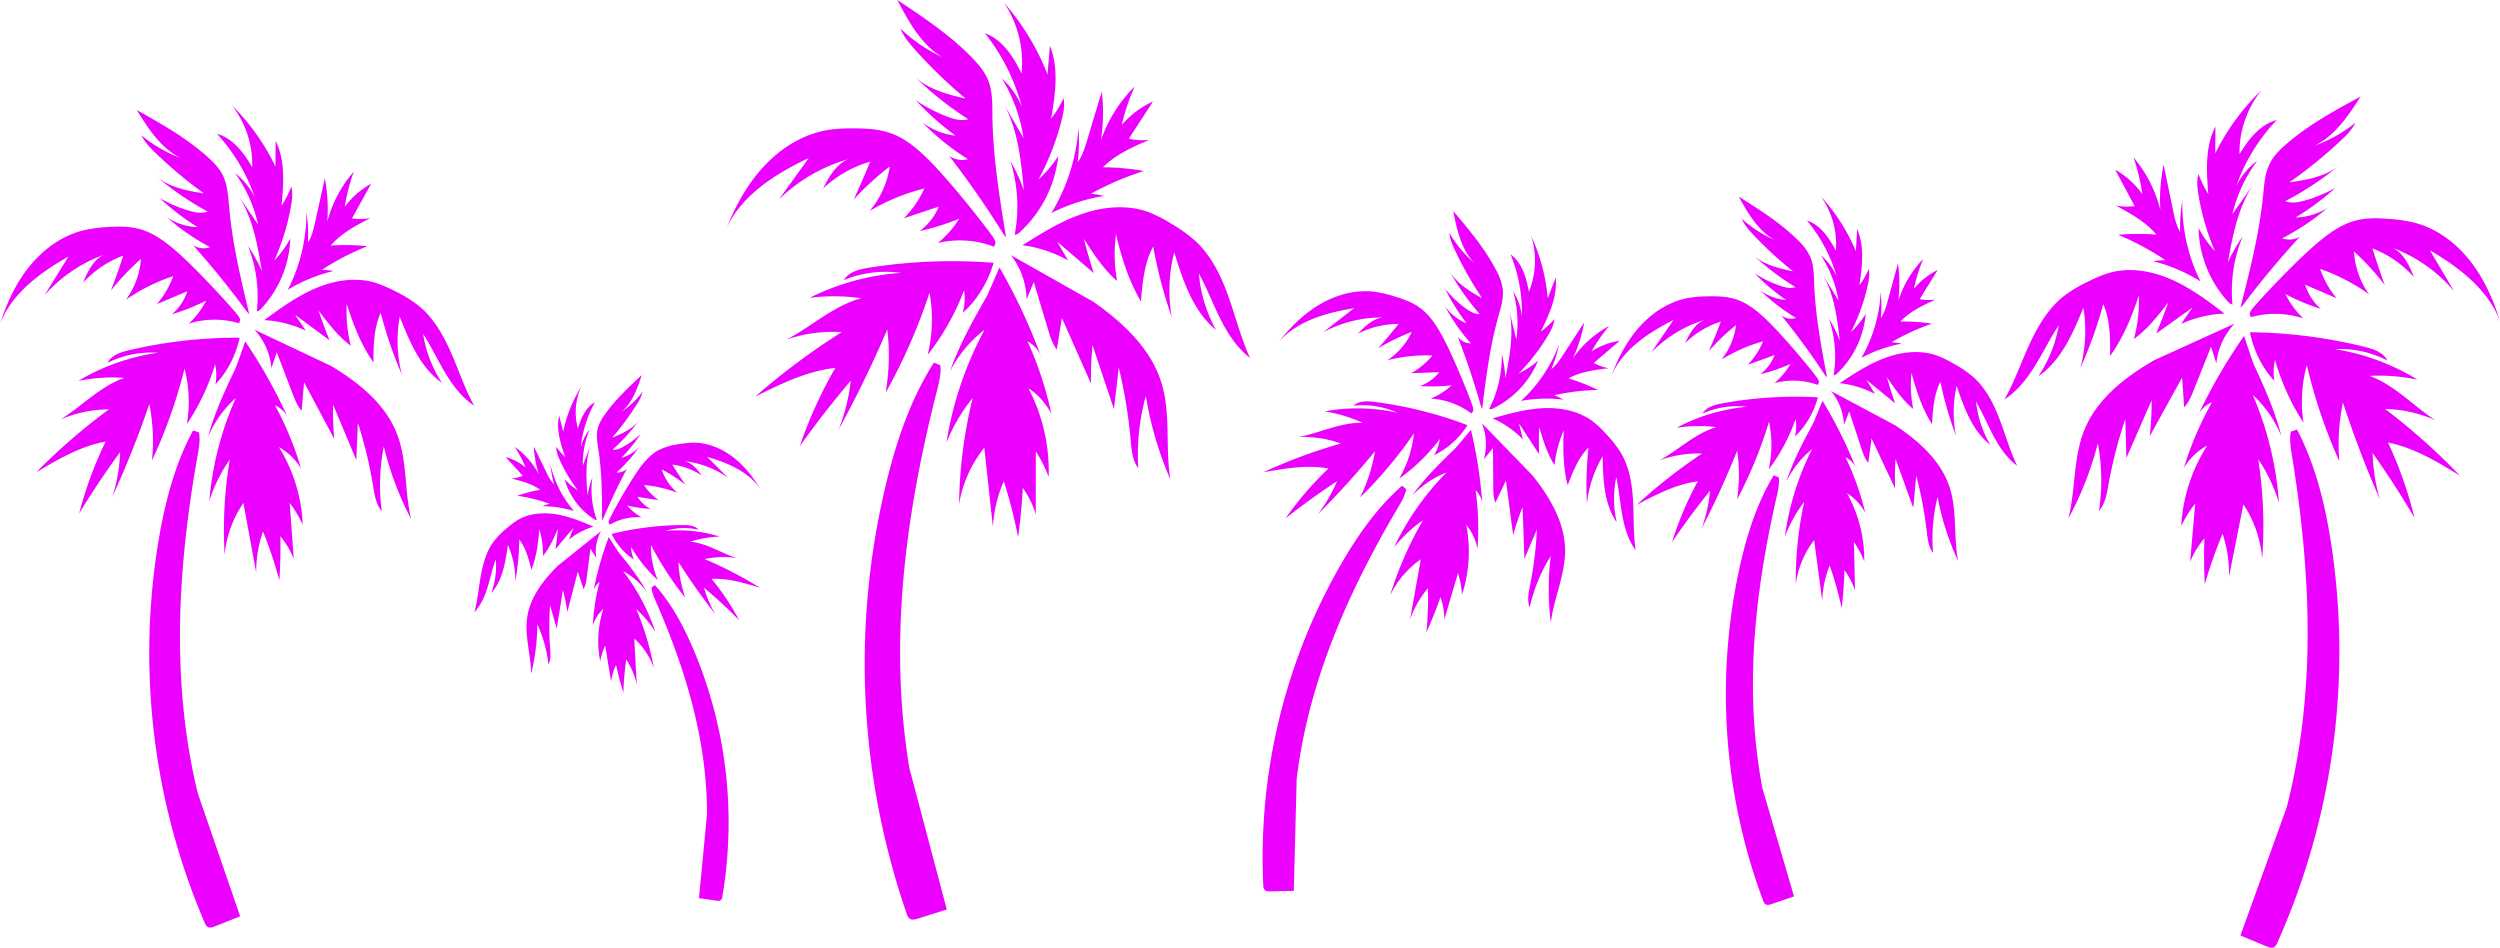 <svg xmlns="http://www.w3.org/2000/svg" width="1342.53" height="508.88" viewBox="0 0 1342.53 508.88"><defs><style>.a{fill:#ec00ff;}</style></defs><title>palmtrees</title><path class="a" d="M125.74,387.67c-1.92-3.84-5-7-8.18-9.84-11.32-10.16-24.7-17.69-38-25.14,6.23,10,13,20.56,23.6,25.78a73.86,73.86,0,0,1-21.12-12.23c1.78,3.69,4.72,6.7,7.68,9.55a235,235,0,0,0,25.91,21.64c-9.26-1.41-19-3.28-26-9.51a161.61,161.61,0,0,0,28,19.28c-3.2,1.21-6.79.48-10.07-.49A71.76,71.76,0,0,1,91.94,400a130.92,130.92,0,0,0,20.25,15.53,31.53,31.53,0,0,1-16.4-5.21A120.11,120.11,0,0,0,119,426.32a10.69,10.69,0,0,1-9.15-1q15.33,17.16,28.94,35.78l1.19,1.26c-4.57-19.07-9.16-38.23-10.82-57.77C128.62,398.83,128.33,392.85,125.74,387.67Z" transform="translate(-6.11 -293.58)"/><path class="a" d="M134.45,399.13c-.61-1-1.24-1.91-1.93-2.83C133.17,397.24,133.81,398.19,134.45,399.13Z" transform="translate(-6.11 -293.58)"/><path class="a" d="M162.5,393.79a49.72,49.72,0,0,1-5.2,10.26c1.1-11.75,2.07-24.2-3.14-34.79q-.07,6.9-.13,13.8a116.8,116.8,0,0,0-23.36-32.88,51.49,51.49,0,0,1,10.88,33.18c-4.51-7.69-10.33-15.53-18.92-17.91a96.07,96.07,0,0,1,20.27,34,37.41,37.41,0,0,0-10.61-12.92,74.69,74.69,0,0,1,12.45,27.73l-10.29-15.12c7.51,11.78,10,26.19,12.3,40.07a81.37,81.37,0,0,0-7.46-13.53A73,73,0,0,1,144,460.89l1.59-.73A58,58,0,0,0,162,421.64a52.66,52.66,0,0,1-8.61,11.82,122.93,122.93,0,0,0,9-29.33C163,400.71,163.46,397.14,162.5,393.79Z" transform="translate(-6.11 -293.58)"/><path class="a" d="M245.09,493.61c4.08,6.83,9,13.39,15.61,17.81-4.95-9.06-8.2-18.94-12.35-28.39s-9.41-18.74-17.41-25.26a70.14,70.14,0,0,0-13.26-8.1,62.33,62.33,0,0,0-10.37-4.35c-10.47-3.05-21.89-1.13-31.92,3.17s-18.7,10.64-27.38,17a60.14,60.14,0,0,1,22.3,5.66l-5.76-8.54,18.52,13.7q-3.21-7.93-5.94-16.05c5.19,6.87,10.47,13.84,17.36,19a73.69,73.69,0,0,1-2.16-22.43c3.43,11,7.71,21.89,14.3,31.35.06-9.05.2-18.42,3.92-26.67a222.31,222.31,0,0,0,11.35,33.18,73.36,73.36,0,0,1-1.13-31.14c5.23,13.32,11,27.4,22.71,35.67a66.7,66.7,0,0,1-10.18-26.42C237.64,479.52,241,486.77,245.09,493.61Z" transform="translate(-6.11 -293.58)"/><path class="a" d="M195.12,410.87l10.29-18.61a43.33,43.33,0,0,0-14.15,12.4,100.07,100.07,0,0,1,4.84-18.9,66.81,66.81,0,0,0-14.23,26.84,89.22,89.22,0,0,0-1.32-23.3Q178,401,175.34,412.78c-.85,3.84-1.74,7.77-3.82,11.11a84.68,84.68,0,0,0-.86-16.3,90.28,90.28,0,0,1-8.9,39.4l-1.1,2.16a87.47,87.47,0,0,1,24.61-10.06,46.84,46.84,0,0,0-6.36-.58,137.47,137.47,0,0,1,24.53-12.72,116,116,0,0,0-19.72-.35c5.64-6.59,13.53-10.74,21.22-14.74A30,30,0,0,1,195.12,410.87Z" transform="translate(-6.11 -293.58)"/><path class="a" d="M142.79,470.64a35.11,35.11,0,0,1,9.09,20.64l2.85-8.56,8.5,22.26c1.25,3.26,2.54,6.59,4.86,9.19l1.32-15.3q8.1,15.21,16.19,30.42a170.53,170.53,0,0,1-.64-18.5l12.48,29.86q.44-10,.85-20a235.72,235.72,0,0,1,8.2,34c.78,4.75,1.53,9.81,4.65,13.48a105.3,105.3,0,0,1,1.09-34.79,170.82,170.82,0,0,0,14.66,39c-3.64-15.08-2-31.32-7.6-45.77-6.25-16.1-20.59-27.62-35.42-36.47" transform="translate(-6.11 -293.58)"/><path class="a" d="M101.13,428.8c-5.95-5.22-12.47-10.16-20.11-12.24-5.8-1.57-11.93-1.4-17.93-1A75,75,0,0,0,51,417.26c-11.39,2.77-21.39,10-28.82,19.06s-12.43,19.91-16,31.07c6.33-16.32,21.48-27.42,36.7-36.06L30,452.17a78,78,0,0,1,31.91-21.79c-5.57,2.55-8.77,9.1-11.21,15a55.82,55.82,0,0,1,21.61-14.54q-3.06,9.45-6.61,18.76a130.92,130.92,0,0,1,16.11-17,42.14,42.14,0,0,1-8.08,21.94,99.09,99.09,0,0,1,25.39-12.68,48,48,0,0,1-8.71,15L106.71,450a27.33,27.33,0,0,1-8.26,12.33A108.54,108.54,0,0,0,116.84,455a44.46,44.46,0,0,1-9.39,12.4,46,46,0,0,1,27.12-.2c0-1.35,1.35-1.31-.5-4S113.08,439.26,101.13,428.8Z" transform="translate(-6.11 -293.58)"/><path class="a" d="M134.72,474.93a255.32,255.32,0,0,0-59,6.64c-4.63,1.08-9.76,2.69-11.94,6.91A52.73,52.73,0,0,1,91,483a115.1,115.1,0,0,0-42.83,15.13,92.09,92.09,0,0,1,24.74-1.62C59.93,501,50.19,511.65,38.61,518.83a68.15,68.15,0,0,1,26-5.44,333.72,333.72,0,0,0-39.08,33.83c11.76-7,23.85-14.06,37.3-16.51a209.76,209.76,0,0,0-14.22,38.6q10.31-17,22.05-33a92.91,92.91,0,0,1-4.09,23.78q11.1-24.27,19.75-49.55a103.91,103.91,0,0,1,1.41,30.33,270.88,270.88,0,0,0,17.48-49.35,71.31,71.31,0,0,1,1.26,29.76,117.84,117.84,0,0,0,15.16-32.16,26.65,26.65,0,0,1,.15,10.82c6.49-6.62,10.87-15.55,12.94-24.59Z" transform="translate(-6.11 -293.58)"/><path class="a" d="M160.39,517.16c.38.83.78,1.66,1.15,2.49A12.77,12.77,0,0,0,160.39,517.16Z" transform="translate(-6.11 -293.58)"/><path class="a" d="M167.79,545.26a171.67,171.67,0,0,0-14-34,14.06,14.06,0,0,1,6.58,5.87,275.59,275.59,0,0,0-22.58-40.23s-3.4,9.77-4.64,13.16-10.84,21.25-15.34,38.16a59.45,59.45,0,0,1,15-21,170.74,170.74,0,0,0-14.29,55.35,82.91,82.91,0,0,1,11-22.26,228.73,228.73,0,0,0-2.78,51.21,59,59,0,0,1,10.09-27.86q3.44,18.75,6.88,37.52A63.84,63.84,0,0,1,147.37,579a228,228,0,0,1,8.75,26.2q.81-11.83.54-23.71a43.67,43.67,0,0,1,7.2,12.29q-1.08-15.06-2.18-30.14a60.5,60.5,0,0,1,7,11.74,85.7,85.7,0,0,0-12.8-41.72A32,32,0,0,1,167.79,545.26Z" transform="translate(-6.11 -293.58)"/><path class="a" d="M112.25,719.35c-14.13-58.69-10.9-118.3-.63-177.79.82-4.73,2.3-11,1.35-15.75l-3.16-1.09c-9.71,18-14.94,38-18.38,58.18A367.48,367.48,0,0,0,116,789.05a4.41,4.41,0,0,0,1.71,2.34c1.14.62,2.55.15,3.75-.33l13.61-5.42" transform="translate(-6.11 -293.58)"/><path class="a" d="M327,524a22.32,22.32,0,0,1,3.66-7.43c5.59-8.11,12.87-14.88,20.08-21.58-2.4,7.26-5.06,14.91-10.94,19.8a47.54,47.54,0,0,0,11.43-10.9,22.5,22.5,0,0,1-3.38,7.18,150.62,150.62,0,0,1-13,17.54c5.62-2.28,11.48-4.94,14.93-9.92a104.49,104.49,0,0,1-14.71,16.38c2.19.27,4.34-.73,6.26-1.84a46.37,46.37,0,0,0,8.84-6.62,85.45,85.45,0,0,1-10.39,12.84,20.39,20.39,0,0,0,9.53-5.77,77.4,77.4,0,0,1-12.14,13.61,6.87,6.87,0,0,0,5.6-2q-7,13.13-12.79,26.91l-.56,1c0-12.69,0-25.44-1.94-38C326.92,531.47,326.2,527.66,327,524Z" transform="translate(-6.11 -293.58)"/><path class="a" d="M323.3,532.54c.24-.69.49-1.39.78-2.07Z" transform="translate(-6.11 -293.58)"/><path class="a" d="M304.83,533.43a32.34,32.34,0,0,0,4.83,5.67c-2.47-7.23-5-14.92-3.29-22.37q1.1,4.34,2.17,8.66a75.58,75.58,0,0,1,9.72-24.23,33.32,33.32,0,0,0-1.82,22.53c1.68-5.52,4.15-11.34,9.19-14.14A62.28,62.28,0,0,0,318,534a24.16,24.16,0,0,1,4.72-9.74,48.33,48.33,0,0,0-3.64,19.33l4.19-11.07c-2.94,8.55-2.34,18-1.67,27.08a52.71,52.71,0,0,1,2.64-9.64,47.22,47.22,0,0,0,2.4,22.87l-1.12-.22a37.47,37.47,0,0,1-16.2-21.74,34.4,34.4,0,0,0,7.21,6.13,80,80,0,0,1-10.11-17.09A15.23,15.23,0,0,1,304.83,533.43Z" transform="translate(-6.11 -293.58)"/><path class="a" d="M268,608.77c-1.53,4.92-3.63,9.79-7.13,13.57,1.75-6.45,2.3-13.16,3.48-19.74s3.08-13.21,7.12-18.53a46,46,0,0,1,7.12-7.11,40.43,40.43,0,0,1,5.87-4.31c6.13-3.51,13.61-4,20.57-2.84s13.38,3.87,19.81,6.57a38.92,38.92,0,0,0-13.17,6.93q1.16-3.12,2.33-6.24l-9.58,11.42q.81-5.47,1.3-11c-2.22,5.12-4.49,10.3-8,14.6a48,48,0,0,0-2-14.44c-.49,7.45-1.54,14.94-4.25,21.9-1.41-5.69-2.91-11.56-6.51-16.19a145.25,145.25,0,0,1-2.11,22.6,47.65,47.65,0,0,0-4-19.77c-1.28,9.17-2.8,18.92-8.89,25.89a43.17,43.17,0,0,0,2.4-18.17C270.54,598.77,269.51,603.84,268,608.77Z" transform="translate(-6.11 -293.58)"/><path class="a" d="M286.89,549.13Q282.24,544,277.6,539a28,28,0,0,1,10.78,5.66,64,64,0,0,0-5.91-11.16,43.09,43.09,0,0,1,13,14.74,58.35,58.35,0,0,1-2.7-14.87l6.84,14a22.59,22.59,0,0,0,4.09,6.41,54.67,54.67,0,0,1-1.93-10.39,58.46,58.46,0,0,0,11.57,23.45l1,1.19a56.38,56.38,0,0,0-17-2.6,30,30,0,0,1,3.91-1.33,88.57,88.57,0,0,0-17.37-4.29,75.17,75.17,0,0,1,12.37-3.2c-4.55-3.3-10.15-4.72-15.59-6.07A19.43,19.43,0,0,0,286.89,549.13Z" transform="translate(-6.11 -293.58)"/><path class="a" d="M328.88,578.81a22.8,22.8,0,0,0-2.59,14.37l-3.09-5-2,15.3a18.83,18.83,0,0,1-1.66,6.52l-3.15-9.43-5.58,21.6a111.51,111.51,0,0,0-2.4-11.74l-3.33,20.68q-1.78-6.24-3.58-12.47a153.86,153.86,0,0,0,0,22.62c.23,3.11.52,6.4-.88,9.19a68.13,68.13,0,0,0-6-21.73,110.41,110.41,0,0,1-3.31,26.78c0-10-3.49-20-2.15-30,1.49-11.08,8.77-20.5,16.76-28.31" transform="translate(-6.11 -293.58)"/><path class="a" d="M348.76,546.16c3-4.18,6.31-8.28,10.81-10.74a34.56,34.56,0,0,1,11.13-3.33,48.73,48.73,0,0,1,7.89-.79c7.59,0,15,3.05,21,7.63s10.84,10.65,14.79,17.13c-6.45-9.31-17.67-14-28.56-17.14l11.21,11.18a50.5,50.5,0,0,0-23.39-8.88c3.9.76,6.9,4.4,9.34,7.74a36.1,36.1,0,0,0-15.81-5.88q3.36,5.49,7,10.8a85.24,85.24,0,0,0-12.72-8.26,27.49,27.49,0,0,0,8.41,12.59,64,64,0,0,0-17.9-4.14,31.1,31.1,0,0,0,7.75,8.1l-11.27-1.8a17.66,17.66,0,0,0,7.07,6.51A69.6,69.6,0,0,1,342.85,565a28.55,28.55,0,0,0,7.79,6.38,29.74,29.74,0,0,0-17.1,4c-.22-.85-1.05-.62-.29-2.61A244.39,244.39,0,0,1,348.76,546.16Z" transform="translate(-6.11 -293.58)"/><path class="a" d="M334.62,580.29a165.09,165.09,0,0,1,38.14-4.76c3.08,0,6.55.21,8.56,2.54a34,34,0,0,0-17.94.66,74.43,74.43,0,0,1,29.25,3,59.38,59.38,0,0,0-15.81,2.73c8.81.85,16.56,6.1,24.94,8.86a44.37,44.37,0,0,0-17.22.52,216.52,216.52,0,0,1,29.72,15.38c-8.46-2.6-17.14-5.24-26-4.74a135.14,135.14,0,0,1,14.79,22.14q-9-9.14-18.88-17.46a60.56,60.56,0,0,0,6.17,14.35Q379.72,610,370.44,595.35a67.28,67.28,0,0,0,3.71,19.3,175.58,175.58,0,0,1-18.48-28.41,46.07,46.07,0,0,0,3.72,18.92A76.12,76.12,0,0,1,345,587.22a17.16,17.16,0,0,0,1.55,6.83,33.61,33.61,0,0,1-11.87-13.52Z" transform="translate(-6.11 -293.58)"/><path class="a" d="M324.85,610.75c-.11.59-.23,1.17-.34,1.75A8.73,8.73,0,0,1,324.85,610.75Z" transform="translate(-6.11 -293.58)"/><path class="a" d="M324.45,629.56a112,112,0,0,1,3.66-23.5,9.18,9.18,0,0,0-3.26,4.69A180.11,180.11,0,0,1,333,582s3.62,5.63,4.92,7.57,10,11.74,15.44,21.7a38.67,38.67,0,0,0-12.66-11A110.38,110.38,0,0,1,358.05,633a53.85,53.85,0,0,0-10.28-12.34,148.58,148.58,0,0,1,9.51,31.81,38.13,38.13,0,0,0-10.57-16l1.35,24.66a41.62,41.62,0,0,0-5.64-13.43,147.74,147.74,0,0,0-1.54,17.82q-2.31-7.34-3.93-14.84a28.15,28.15,0,0,0-2.67,8.82q-1.61-9.65-3.2-19.3a39.2,39.2,0,0,0-2.65,8.46,55.56,55.56,0,0,1,1.74-28.2A20.8,20.8,0,0,0,324.45,629.56Z" transform="translate(-6.11 -293.58)"/><path class="a" d="M385.79,730.72c0-39.08-11.06-76.11-26.54-112-1.23-2.86-3.12-6.61-3.24-9.71l1.83-1.17c8.83,9.84,15.16,21.68,20.38,33.83A238,238,0,0,1,394,775.16a2.86,2.86,0,0,1-.73,1.73,2.94,2.94,0,0,1-2.41.36l-9.38-1.35" transform="translate(-6.11 -293.58)"/><path class="a" d="M536.66,336.45c-1.83-4.44-5-8.2-8.34-11.66C516.51,312.51,502.17,303,488,293.58c6.15,11.73,12.84,24.05,24.26,30.75a82.46,82.46,0,0,1-22.59-15.4c1.68,4.28,4.72,7.87,7.79,11.3a264.73,264.73,0,0,0,27.18,26.3c-10.23-2.33-21-5.21-28.29-12.75a181.52,181.52,0,0,0,29.74,23.84c-3.67,1.08-7.62,0-11.21-1.38a80.67,80.67,0,0,1-17-8.83,146.15,146.15,0,0,0,21.36,19,35.43,35.43,0,0,1-17.9-7.18,133.55,133.55,0,0,0,24.56,19.83,11.94,11.94,0,0,1-10.14-1.85q15.74,20.43,29.41,42.35l1.23,1.52c-3.55-21.69-7.1-43.47-7.36-65.45C539,349.16,539.13,342.46,536.66,336.45Z" transform="translate(-6.11 -293.58)"/><path class="a" d="M545.46,350c-.61-1.13-1.24-2.24-1.93-3.33Z" transform="translate(-6.11 -293.58)"/><path class="a" d="M577.24,346.3a55,55,0,0,1-6.66,11c2.19-13,4.3-26.88-.66-39.13q-.63,7.69-1.27,15.41A130.81,130.81,0,0,0,545.24,295a57.67,57.67,0,0,1,9.44,38c-4.42-9-10.28-18.2-19.67-21.57A107.72,107.72,0,0,1,554.87,351a41.75,41.75,0,0,0-10.8-15.32,83.66,83.66,0,0,1,11.65,32L545.46,350c7.42,13.77,9,30.08,10.46,45.78A91,91,0,0,0,548.69,380,81.7,81.7,0,0,1,551,419.76l1.85-.68a64.91,64.91,0,0,0,21.56-41.69,59.25,59.25,0,0,1-10.6,12.5,137.75,137.75,0,0,0,12.46-32C577.25,354.07,578,350.12,577.24,346.3Z" transform="translate(-6.11 -293.58)"/><path class="a" d="M661.36,464.61c4,8,8.95,15.7,16,21.18-4.79-10.53-7.62-21.83-11.48-32.73s-9-21.71-17.38-29.66a79.74,79.74,0,0,0-14.16-10.14,69.78,69.78,0,0,0-11.24-5.7c-11.45-4.27-24.37-3.06-35.93.92-11.41,3.92-21.76,10.37-32,16.79a67.27,67.27,0,0,1,24.46,8.14l-5.74-10,19.58,16.82q-2.94-9.14-5.33-18.42c5.24,8.11,10.57,16.33,17.85,22.67a82.12,82.12,0,0,1-.58-25.23c2.93,12.58,6.82,25.09,13.41,36.2.82-10.11,1.73-20.57,6.57-29.49a249.13,249.13,0,0,0,10,38,82.26,82.26,0,0,1,1.29-34.88c4.75,15.31,10.09,31.52,22.46,41.71a74.77,74.77,0,0,1-9.21-30.35C654.18,448.26,657.37,456.63,661.36,464.61Z" transform="translate(-6.11 -293.58)"/><path class="a" d="M612.3,368.06l13-20a48.88,48.88,0,0,0-16.84,12.7,112,112,0,0,1,7-20.72,74.72,74.72,0,0,0-18.1,28.83,100.42,100.42,0,0,0,.43-26.15q-3.87,12.9-7.75,25.81c-1.26,4.23-2.58,8.54-5.18,12.11a93.17,93.17,0,0,0,.37-18.29,101.23,101.23,0,0,1-13.16,43.31L570.65,408A98.17,98.17,0,0,1,599,398.79a52.62,52.62,0,0,0-7.05-1.17,154.1,154.1,0,0,1,28.45-12.21,129.89,129.89,0,0,0-22-2c6.84-6.9,16-10.9,24.92-14.74A33.49,33.49,0,0,1,612.3,368.06Z" transform="translate(-6.11 -293.58)"/><path class="a" d="M548.92,430.57a39.32,39.32,0,0,1,8.47,23.8q1.93-4.67,3.88-9.32,3.84,12.78,7.69,25.57c1.12,3.74,2.29,7.57,4.67,10.67l2.73-17L592,499.61a191.36,191.36,0,0,1,.8-20.73l11.5,34.4q1.31-11.16,2.6-22.32a265.77,265.77,0,0,1,6.37,38.63c.48,5.38.91,11.09,4.1,15.45a117.86,117.86,0,0,1,4.07-38.79,191.34,191.34,0,0,0,13.17,44.82c-2.82-17.14.35-35.16-4.74-51.77-5.66-18.51-20.75-32.55-36.59-43.65" transform="translate(-6.11 -293.58)"/><path class="a" d="M505.79,380.4c-6.23-6.32-13.1-12.37-21.47-15.32-6.36-2.24-13.22-2.55-20-2.55a82.43,82.43,0,0,0-13.69.87c-13,2.16-24.73,9.42-33.77,18.94s-15.51,21.24-20.45,33.41c8.4-17.72,26.24-28.89,44-37.3l-16,22.25A87.21,87.21,0,0,1,461.86,379c-6.44,2.39-10.55,9.45-13.77,15.83a62.68,62.68,0,0,1,25.35-14.48q-4.2,10.32-8.92,20.42A147.2,147.2,0,0,1,483.92,383a47.4,47.4,0,0,1-10.83,23.87,110.66,110.66,0,0,1,29.41-12.1,53.65,53.65,0,0,1-11,16l18.75-6.24a30.72,30.72,0,0,1-10.24,13.1A122.63,122.63,0,0,0,521.2,411a50,50,0,0,1-11.51,13.09,51.41,51.41,0,0,1,30.32,2c.15-1.52,1.62-1.36-.23-4.54S518.29,393.07,505.79,380.4Z" transform="translate(-6.11 -293.58)"/><path class="a" d="M539.55,434.7a286.78,286.78,0,0,0-66.49,2.59c-5.26.83-11.12,2.21-13.91,6.75A59,59,0,0,1,490,440.12a129.25,129.25,0,0,0-49.11,13.4,103.78,103.78,0,0,1,27.78.22c-14.8,3.92-26.57,15.07-40.1,22.15a76.36,76.36,0,0,1,29.54-3.95,374,374,0,0,0-46.43,34.62c13.71-6.83,27.8-13.77,43-15.4a234.28,234.28,0,0,0-19.05,42Q448.54,515,463,498a104.13,104.13,0,0,1-6.52,26.24Q470.86,498,482.6,470.49a116.8,116.8,0,0,1-.91,34,303.56,303.56,0,0,0,23.58-53.72,80,80,0,0,1-1,33.36,131.25,131.25,0,0,0,19.57-34.69,29.76,29.76,0,0,1-.71,12.1c7.8-6.86,13.42-16.49,16.47-26.42Z" transform="translate(-6.11 -293.58)"/><path class="a" d="M564.79,484c.35,1,.72,1.92,1.07,2.89A15.41,15.41,0,0,0,564.79,484Z" transform="translate(-6.11 -293.58)"/><path class="a" d="M570.75,516a193,193,0,0,0-12.84-39.11,15.86,15.86,0,0,1,6.88,7.1,309.13,309.13,0,0,0-21.95-46.79s-4.59,10.64-6.26,14.32-13.85,22.86-20.27,41.39a66.57,66.57,0,0,1,18.53-22.27,191.4,191.4,0,0,0-20.5,60.69,92.93,92.93,0,0,1,14.09-24,256.49,256.49,0,0,0-7.3,57A66.1,66.1,0,0,1,534.69,534l4.62,42.5A71.57,71.57,0,0,1,545.17,552a257.82,257.82,0,0,1,7.64,30q1.88-13.15,2.54-26.45a49,49,0,0,1,7,14.32l0-33.86a67.67,67.67,0,0,1,6.9,13.7,96.09,96.09,0,0,0-10.88-47.67A35.94,35.94,0,0,1,570.75,516Z" transform="translate(-6.11 -293.58)"/><path class="a" d="M494.43,706c-11-66.74-2.5-133.1,13.85-198.74,1.3-5.22,3.48-12.15,2.8-17.49l-3.44-1.48c-12.33,19.29-19.81,41.29-25.31,63.52A411.8,411.8,0,0,0,493,784.21a5.05,5.05,0,0,0,1.72,2.76c1.23.78,2.83.36,4.22-.07L514.55,782" transform="translate(-6.11 -293.58)"/><path class="a" d="M813.11,448.94a29.42,29.42,0,0,0-3.62-10.38c-6-11.58-14.55-21.67-23-31.66,2,10,4.27,20.46,11.23,27.85a63.32,63.32,0,0,1-13.31-16.2c.32,3.51,1.78,6.81,3.3,10a202.28,202.28,0,0,0,14.34,25.21c-7-3.92-14.32-8.36-18.07-15.48a138.91,138.91,0,0,0,16.75,24c-2.94,0-5.61-1.66-8-3.43a61.56,61.56,0,0,1-10.57-10.15,111.73,111.73,0,0,0,11.62,18.59,27.16,27.16,0,0,1-11.63-9.13A102.5,102.5,0,0,0,796,478a9.15,9.15,0,0,1-7.06-3.55q7.17,18.44,12.52,37.51l.57,1.37c2.07-16.72,4.14-33.52,8.69-49.74C812.07,458.79,813.64,453.89,813.11,448.94Z" transform="translate(-6.11 -293.58)"/><path class="a" d="M816.67,460.78c-.2-.95-.43-1.91-.7-2.86Z" transform="translate(-6.11 -293.58)"/><path class="a" d="M840.85,464.93a42.26,42.26,0,0,1-7.27,6.68c4.42-9.12,8.95-18.85,7.94-28.94l-4.26,11.07a100.17,100.17,0,0,0-8.9-33.48,44.15,44.15,0,0,1-1.23,30c-1.32-7.54-3.64-15.6-9.83-20.1a82.43,82.43,0,0,1,6.07,33.46,31.88,31.88,0,0,0-4.65-13.6A64,64,0,0,1,820.4,476q-1.86-7.62-3.73-15.26c2.5,11.74.18,24.09-2.16,36a70,70,0,0,0-1.93-13.13,62.58,62.58,0,0,1-6.84,29.74l1.51-.11a49.76,49.76,0,0,0,24.84-26,45.42,45.42,0,0,1-10.48,6.91,105.5,105.5,0,0,0,16.06-20.89C839.18,470.65,840.61,467.91,840.85,464.93Z" transform="translate(-6.11 -293.58)"/><path class="a" d="M877.27,570.1c1.22,6.73,3.2,13.48,7.2,19-1.26-8.78-.9-17.7-1.39-26.56s-1.93-17.91-6.41-25.57a60.37,60.37,0,0,0-8.23-10.5,53.7,53.7,0,0,0-7-6.62c-7.51-5.61-17.28-7.5-26.64-7.06s-18.25,2.94-27.16,5.46a51.69,51.69,0,0,1,16.25,11.26l-2.07-8.6,10.78,16.59q-.18-7.35.05-14.7c2.11,7.09,4.26,14.29,8.25,20.53a63.26,63.26,0,0,1,5-18.7c-.55,9.9-.38,19.94,2.07,29.54,2.78-7.27,5.7-14.77,11.19-20.29a190.59,190.59,0,0,0-.86,30.12,63.16,63.16,0,0,1,8.46-25.4c.2,12.29.64,25.37,7.55,35.54a57.15,57.15,0,0,1-.24-24.32C875.51,556.52,876.05,563.37,877.27,570.1Z" transform="translate(-6.11 -293.58)"/><path class="a" d="M862,488.49l13.88-11.89a37.58,37.58,0,0,0-15.12,5.72,85.92,85.92,0,0,1,9.59-13.75,57.31,57.31,0,0,0-19.53,17.32,76.83,76.83,0,0,0,6-19.15l-11.26,17.33c-1.84,2.84-3.74,5.73-6.42,7.79a72.07,72.07,0,0,0,4.21-13.37,77.61,77.61,0,0,1-19,29l-1.53,1.4a75,75,0,0,1,22.83-.69,39.36,39.36,0,0,0-4.94-2.38A118.29,118.29,0,0,1,864.17,503a100.3,100.3,0,0,0-15.77-6.21c6.52-3.6,14.12-4.57,21.51-5.47A25.85,25.85,0,0,1,862,488.49Z" transform="translate(-6.11 -293.58)"/><path class="a" d="M801.86,520.84A30.18,30.18,0,0,1,803,540.18l4.86-6,.15,20.47c0,3,.06,6.07,1.14,8.86l5.67-11.91,3.87,29.34a145.85,145.85,0,0,1,5.06-15.08l1,27.79,6.72-15.86a204.65,204.65,0,0,1-3.63,29.8c-.81,4.06-1.72,8.35-.32,12.25a90.47,90.47,0,0,1,11.35-27.67,146.52,146.52,0,0,0,.05,35.82c1.61-13.23,7.82-25.8,7.66-39.12-.18-14.84-8.26-28.42-17.53-40" transform="translate(-6.11 -293.58)"/><path class="a" d="M780.93,474.63c-3.22-6-7-11.93-12.5-15.9-4.2-3-9.18-4.72-14.13-6.18a63.74,63.74,0,0,0-10.27-2.3c-10-1.21-20.22,1.6-28.93,6.66s-16,12.29-22.25,20.18c10-11.23,25.54-15.6,40.39-18L716.68,472a66.82,66.82,0,0,1,32.23-7.93c-5.25.37-9.8,4.68-13.54,8.68a48.18,48.18,0,0,1,21.78-5.2q-5.32,6.69-11,13.11a112.86,112.86,0,0,1,18.08-8.84,36.31,36.31,0,0,1-13.1,15.23,85,85,0,0,1,24.25-2.57A41.26,41.26,0,0,1,763.89,494l15.14-.56a23.51,23.51,0,0,1-10.36,7.44,93.84,93.84,0,0,0,17-.38,38.29,38.29,0,0,1-11.28,7.15,39.59,39.59,0,0,1,21.88,8c.43-1.08,1.48-.65.8-3.38S787.4,486.65,780.93,474.63Z" transform="translate(-6.11 -293.58)"/><path class="a" d="M794.07,521.86a219.78,219.78,0,0,0-49.48-12.42c-4.05-.52-8.66-.77-11.69,2a45.4,45.4,0,0,1,23.53,3.76,98.78,98.78,0,0,0-39-.71,79.07,79.07,0,0,1,20.39,6.14c-11.74-.3-22.8,5.37-34.28,7.66a58.49,58.49,0,0,1,22.59,3.46,287.34,287.34,0,0,0-41.62,15.47c11.56-2.07,23.42-4.14,35-2.06a179.46,179.46,0,0,0-23.06,26.78q13.41-10.57,27.69-20a80.26,80.26,0,0,1-10.44,17.91q16.23-16.2,30.8-33.93a89.34,89.34,0,0,1-8,24.83,233.4,233.4,0,0,0,28.92-34.45,61.37,61.37,0,0,1-7.95,24.32,100.92,100.92,0,0,0,21.87-21.31,22.82,22.82,0,0,1-3.13,8.75A44.61,44.61,0,0,0,794,522.17Z" transform="translate(-6.11 -293.58)"/><path class="a" d="M802,563.56c.05.79.12,1.57.17,2.36A12.44,12.44,0,0,0,802,563.56Z" transform="translate(-6.11 -293.58)"/><path class="a" d="M799.53,588.41a148.61,148.61,0,0,0-1-31.55,12.11,12.11,0,0,1,3.53,6.7A236.77,236.77,0,0,0,796,524.4s-5.67,6.84-7.69,9.19-15.12,13.84-23.83,26.09a51.1,51.1,0,0,1,18.43-12.39,146.68,146.68,0,0,0-28.16,40.24,71.33,71.33,0,0,1,15.54-14.6A196.41,196.41,0,0,0,752.6,613.3a50.66,50.66,0,0,1,16.5-19.39q-2.88,16.14-5.75,32.27a54.84,54.84,0,0,1,9.59-16.78,195.69,195.69,0,0,1-.84,23.72q4.21-9.29,7.57-18.92a37.79,37.79,0,0,1,2.1,12q3.65-12.45,7.31-24.91a51.75,51.75,0,0,1,2.13,11.57,73.75,73.75,0,0,0,2.26-37.43A27.6,27.6,0,0,1,799.53,588.41Z" transform="translate(-6.11 -293.58)"/><path class="a" d="M702.44,711.79c6.29-51.48,26.83-98.49,53-143.26,2.08-3.57,5.17-8.2,5.82-12.27l-2.21-1.83c-13.23,11.54-23.47,26.12-32.3,41.29A315.73,315.73,0,0,0,684.51,769a3.88,3.88,0,0,0,.67,2.4c.74.84,2,.89,3.13.86l12.58-.27" transform="translate(-6.11 -293.58)"/><path class="a" d="M978.14,431.28a29.62,29.62,0,0,0-6.64-8.83c-9.34-9.24-20.56-16.3-31.69-23.29,5,8.92,10.35,18.29,19.27,23.24A63.86,63.86,0,0,1,941.38,411c1.39,3.27,3.79,6,6.22,8.57A204.64,204.64,0,0,0,969,439.28c-7.93-1.61-16.27-3.63-22-9.3a140.41,140.41,0,0,0,23.36,17.81c-2.81.9-5.87.13-8.66-.85a62,62,0,0,1-13.23-6.49,112.06,112.06,0,0,0,16.81,14.25,27.22,27.22,0,0,1-13.93-5.19,102.84,102.84,0,0,0,19.3,14.82,9.23,9.23,0,0,1-7.85-1.24q12.51,15.45,23.46,32.09l1,1.14C984.09,479.67,981,463,980.33,446,980.15,441,980.16,435.86,978.14,431.28Z" transform="translate(-6.11 -293.58)"/><path class="a" d="M985.17,441.54c-.48-.86-1-1.7-1.54-2.53Z" transform="translate(-6.11 -293.58)"/><path class="a" d="M1009.59,438.11a42.38,42.38,0,0,1-4.92,8.63c1.44-10.09,2.81-20.79-1.24-30.14q-.34,5.94-.7,11.9A100.35,100.35,0,0,0,984,399.15a44.48,44.48,0,0,1,8,29.08c-3.57-6.82-8.26-13.83-15.57-16.25a82.8,82.8,0,0,1,16.05,30.18,32.29,32.29,0,0,0-8.6-11.6A64.56,64.56,0,0,1,993.41,455q-4.11-6.74-8.24-13.47c6,10.47,7.54,23,8.92,35.07a69.92,69.92,0,0,0-5.86-12,63,63,0,0,1,2.55,30.57l1.41-.56A50,50,0,0,0,1008,462.12a45.74,45.74,0,0,1-7.93,9.82,106.62,106.62,0,0,0,9-24.91C1009.75,444.1,1010.28,441,1009.59,438.11Z" transform="translate(-6.11 -293.58)"/><path class="a" d="M1076.63,527.69c3.23,6.07,7.19,11.93,12.72,16-3.89-8-6.28-16.68-9.46-25s-7.33-16.56-14-22.53a61,61,0,0,0-11.1-7.54,54.1,54.1,0,0,0-8.76-4.18c-8.91-3.08-18.84-1.9-27.67,1.38s-16.58,8.4-24.34,13.54a52,52,0,0,1,19,5.81l-4.61-7.6,15.4,12.59q-2.43-7-4.45-14.09c4.19,6.15,8.45,12.38,14.18,17.13a63.37,63.37,0,0,1-.92-19.43c2.5,9.64,5.73,19.2,11,27.64.44-7.81,1-15.88,4.51-22.84a192.34,192.34,0,0,0,8.39,29.1,63.42,63.42,0,0,1,.34-26.91c3.95,11.71,8.37,24.1,18.09,31.73a57.7,57.7,0,0,1-7.67-23.22C1070.8,515.22,1073.41,521.62,1076.63,527.69Z" transform="translate(-6.11 -293.58)"/><path class="a" d="M1037,454.22l9.66-15.63a37.69,37.69,0,0,0-12.73,10.1,86.45,86.45,0,0,1,5-16.1,57.65,57.65,0,0,0-13.41,22.56,77.31,77.31,0,0,0-.16-20.16q-2.73,10-5.48,20c-.9,3.28-1.83,6.63-3.76,9.42a72.1,72.1,0,0,0-.06-14.09,78,78,0,0,1-9.34,33.61l-1,1.81a75.82,75.82,0,0,1,21.65-7.64,38.62,38.62,0,0,0-5.45-.76,118.47,118.47,0,0,1,21.69-9.95,101.71,101.71,0,0,0-17-1.13c5.13-5.44,12.12-8.69,18.92-11.82A26,26,0,0,1,1037,454.22Z" transform="translate(-6.11 -293.58)"/><path class="a" d="M989.36,503.57a30.4,30.4,0,0,1,7,18.18l2.81-7.26q3.21,9.78,6.41,19.56c.93,2.86,1.91,5.79,3.8,8.13l1.78-13.14L1023.82,556a147.06,147.06,0,0,1,.22-16l9.51,26.29q.79-8.62,1.58-17.24a204.4,204.4,0,0,1,5.64,29.64c.47,4.14.91,8.53,3.44,11.83a90.84,90.84,0,0,1,2.41-30,147.38,147.38,0,0,0,11,34.29c-2.51-13.16-.4-27.1-4.63-39.81-4.71-14.14-16.6-24.68-29-32.94" transform="translate(-6.11 -293.58)"/><path class="a" d="M955.18,465.72c-4.92-4.75-10.33-9.28-16.83-11.4-4.94-1.6-10.23-1.71-15.42-1.59a64.12,64.12,0,0,0-10.54.93c-9.94,1.9-18.88,7.72-25.66,15.23S875.17,485.54,871.59,495c6.15-13.81,19.68-22.75,33.18-29.56l-11.91,17.44a67.24,67.24,0,0,1,28.44-17.45c-4.91,2-7.95,7.47-10.3,12.46a48.2,48.2,0,0,1,19.25-11.64q-3,8-6.49,15.9a113.77,113.77,0,0,1,14.62-14,36.59,36.59,0,0,1-7.9,18.59,85.34,85.34,0,0,1,22.44-9.87,41.42,41.42,0,0,1-8.15,12.55l14.33-5.17a23.66,23.66,0,0,1-7.64,10.29A93.63,93.63,0,0,0,967.63,489,38.49,38.49,0,0,1,959,499.3a39.67,39.67,0,0,1,23.4,1c.08-1.17,1.22-1.08-.26-3.49S965.05,475.25,955.18,465.72Z" transform="translate(-6.11 -293.58)"/><path class="a" d="M982.21,506.93A220.58,220.58,0,0,0,931,510.18c-4,.73-8.53,1.9-10.59,5.46a45.39,45.39,0,0,1,23.68-3.6,99.34,99.34,0,0,0-37.59,11.25,79.54,79.54,0,0,1,21.41-.36c-11.33,3.3-20.19,12.11-30.48,17.82a59.07,59.07,0,0,1,22.69-3.6A288.45,288.45,0,0,0,885,564.7c10.44-5.52,21.16-11.13,32.87-12.67A180.26,180.26,0,0,0,904,584.72q9.6-14.22,20.41-27.58a80.54,80.54,0,0,1-4.53,20.34Q930.47,557,939,535.58a90,90,0,0,1-.06,26.22A234.06,234.06,0,0,0,956.1,520a61.81,61.81,0,0,1-.17,25.73,101.5,101.5,0,0,0,14.43-27.1,23.15,23.15,0,0,1-.32,9.34,45,45,0,0,0,12.19-20.67Z" transform="translate(-6.11 -293.58)"/><path class="a" d="M1002.58,544.43c.3.74.6,1.47.88,2.21A11.07,11.07,0,0,0,1002.58,544.43Z" transform="translate(-6.11 -293.58)"/><path class="a" d="M1007.78,569a148.24,148.24,0,0,0-10.63-29.9,12.14,12.14,0,0,1,5.43,5.34,238.8,238.8,0,0,0-17.78-35.64s-3.35,8.28-4.56,11.15S970,537.82,965.4,552.22a51.28,51.28,0,0,1,13.86-17.51,147.39,147.39,0,0,0-14.66,47.14A72.1,72.1,0,0,1,975,563.12a197.7,197.7,0,0,0-4.55,44.06,50.85,50.85,0,0,1,9.87-23.62q2.17,16.34,4.36,32.66a55.11,55.11,0,0,1,4-19,196.67,196.67,0,0,1,6.45,23q1.2-10.19,1.47-20.43a37.81,37.81,0,0,1,5.69,10.9q-.3-13-.61-26.09a52,52,0,0,1,5.57,10.43A74,74,0,0,0,998,558.47,27.62,27.62,0,0,1,1007.78,569Z" transform="translate(-6.11 -293.58)"/><path class="a" d="M952.54,716.83c-9.71-51.22-4.42-102.51,6.94-153.39.91-4.05,2.45-9.43,1.83-13.54l-2.68-1.07c-9.13,15.1-14.49,32.19-18.31,49.41a317.43,317.43,0,0,0,12.56,178.87,3.93,3.93,0,0,0,1.37,2.09c1,.58,2.19.23,3.26-.13l12-4.11" transform="translate(-6.11 -293.58)"/><path class="a" d="M1225.15,381.15c2.06-4,5.31-7.2,8.68-10.14,12-10.41,26-18.06,40-25.62-6.65,10.36-13.86,21.24-25,26.52a77.27,77.27,0,0,0,22.2-12.43c-1.92,3.82-5,6.91-8.15,9.84a246.55,246.55,0,0,1-27.35,22.16c9.68-1.33,19.88-3.12,27.27-9.51a168.37,168.37,0,0,1-29.51,19.66c3.32,1.31,7.06.61,10.5-.35a75.45,75.45,0,0,0,16.44-6.81,135.49,135.49,0,0,1-21.35,15.88,32.93,32.93,0,0,0,17.18-5.18,124.48,124.48,0,0,1-24.39,16.37,11.11,11.11,0,0,0,9.55-.89q-16.26,17.66-30.72,36.86l-1.26,1.3c5.06-19.81,10.13-39.71,12.17-60.06C1222,392.74,1222.37,386.51,1225.15,381.15Z" transform="translate(-6.11 -293.58)"/><path class="a" d="M1215.89,393c.66-1,1.33-2,2.06-2.92Z" transform="translate(-6.11 -293.58)"/><path class="a" d="M1186.73,387a51.52,51.52,0,0,0,5.27,10.78c-1-12.27-1.79-25.27,3.81-36.22q0,7.19-.07,14.39A121.53,121.53,0,0,1,1220.59,342a53.67,53.67,0,0,0-11.85,34.42c4.82-7.94,11-16,20-18.38a99.84,99.84,0,0,0-21.65,35.13,38.87,38.87,0,0,1,11.26-13.31,77.8,77.8,0,0,0-13.42,28.71l11-15.6c-8,12.16-10.84,27.15-13.44,41.59a84.13,84.13,0,0,1,8-14A76,76,0,0,0,1205,457.2l-1.65-.79a60.4,60.4,0,0,1-16.58-40.4,55.35,55.35,0,0,0,8.8,12.45,128.45,128.45,0,0,1-8.93-30.71C1186.09,394.17,1185.68,390.44,1186.73,387Z" transform="translate(-6.11 -293.58)"/><path class="a" d="M1099.09,489.75c-4.36,7.07-9.58,13.82-16.55,18.33,5.3-9.37,8.84-19.61,13.32-29.4s10.09-19.39,18.53-26.08a73.71,73.71,0,0,1,13.95-8.23,65.42,65.42,0,0,1,10.88-4.37c11-3,22.85-.84,33.23,3.79s19.33,11.38,28.28,18.17a62.76,62.76,0,0,0-23.33,5.55q3.07-4.39,6.14-8.81l-19.52,14q3.45-8.22,6.44-16.64c-5.52,7.09-11.13,14.28-18.4,19.56a76.89,76.89,0,0,0,2.61-23.34c-3.76,11.42-8.38,22.7-15.4,32.46.07-9.44.08-19.21-3.68-27.87a232.5,232.5,0,0,1-12.34,34.42,76.61,76.61,0,0,0,1.66-32.45c-5.66,13.81-11.93,28.4-24.23,36.84a69.56,69.56,0,0,0,11-27.38C1107.08,475.18,1103.45,482.69,1099.09,489.75Z" transform="translate(-6.11 -293.58)"/><path class="a" d="M1152.46,404.27,1142,384.7a45.31,45.31,0,0,1,14.57,13.15,105,105,0,0,0-4.76-19.78,69.67,69.67,0,0,1,14.42,28.21A93.3,93.3,0,0,1,1168,382l5.07,24.56c.83,4,1.7,8.13,3.82,11.64a87,87,0,0,1,1.15-17,94.23,94.23,0,0,0,8.66,41.22l1.12,2.26a91.11,91.11,0,0,0-25.5-10.86,47.64,47.64,0,0,1,6.64-.5,143.36,143.36,0,0,0-25.39-13.65,121.81,121.81,0,0,1,20.57-.06c-5.77-6.95-13.94-11.4-21.89-15.69A31.37,31.37,0,0,0,1152.46,404.27Z" transform="translate(-6.11 -293.58)"/><path class="a" d="M1206.09,467.39a36.66,36.66,0,0,0-9.79,21.37c-.94-3-1.89-6-2.83-9q-4.6,11.54-9.22,23.07c-1.34,3.38-2.74,6.83-5.2,9.51l-1.14-16-17.35,31.46a174.8,174.8,0,0,0,1-19.28L1148,539.53q-.29-10.44-.58-20.89a245.09,245.09,0,0,0-9.06,35.28c-.89,5-1.76,10.21-5.06,14a109.7,109.7,0,0,0-.61-36.29,178,178,0,0,1-15.87,40.47c4-15.67,2.55-32.62,8.62-47.61,6.76-16.69,21.9-28.47,37.49-37.47" transform="translate(-6.11 -293.58)"/><path class="a" d="M1250.17,424.4c6.29-5.34,13.16-10.39,21.16-12.44,6.08-1.55,12.46-1.28,18.7-.74a76.78,76.78,0,0,1,12.63,1.94c11.83,3,22.15,10.74,29.75,20.31s12.65,20.95,16.23,32.63c-6.34-17.1-22-28.91-37.7-38.16l13,21.93A81.19,81.19,0,0,0,1291,426.66c5.78,2.75,9,9.62,11.47,15.8a58.24,58.24,0,0,0-22.31-15.5q3,9.92,6.6,19.66a137.31,137.31,0,0,0-16.53-18,44.06,44.06,0,0,0,8.08,23A103.3,103.3,0,0,0,1252.05,438a49.75,49.75,0,0,0,8.85,15.74L1244,446.46a28.55,28.55,0,0,0,8.42,13,113,113,0,0,1-19-7.95,46.08,46.08,0,0,0,9.59,13.07,48,48,0,0,0-28.27-.62c0-1.41-1.39-1.39.59-4.18S1237.55,435.13,1250.17,424.4Z" transform="translate(-6.11 -293.58)"/><path class="a" d="M1214.45,472a266.72,266.72,0,0,1,61.42,7.84c4.81,1.19,10.13,2.95,12.33,7.39a54.88,54.88,0,0,0-28.25-6.15,119.92,119.92,0,0,1,44.42,16.43,96.07,96.07,0,0,0-25.76-2.06c13.4,4.84,23.4,16.14,35.36,23.8a71.17,71.17,0,0,0-27.06-6.07A347.36,347.36,0,0,1,1327.12,549c-12.15-7.45-24.64-15-38.63-17.79a217.87,217.87,0,0,1,14.23,40.46q-10.48-17.88-22.48-34.79a96.93,96.93,0,0,0,3.9,24.85q-11.19-25.47-19.83-52a108.85,108.85,0,0,0-1.94,31.6,282.62,282.62,0,0,1-17.46-51.72,74.42,74.42,0,0,0-1.77,31,122.47,122.47,0,0,1-15.3-33.75,27.84,27.84,0,0,0-.33,11.28c-6.67-7-11.09-16.39-13.11-25.84Z" transform="translate(-6.11 -293.58)"/><path class="a" d="M1187,515.61c-.41.86-.83,1.72-1.23,2.58A13.26,13.26,0,0,1,1187,515.61Z" transform="translate(-6.11 -293.58)"/><path class="a" d="M1178.88,544.79a179.73,179.73,0,0,1,15.1-35.2,14.72,14.72,0,0,0-7,6A288.33,288.33,0,0,1,1211.19,474s3.39,10.24,4.64,13.79,11,22.33,15.4,40a61.83,61.83,0,0,0-15.36-22.16,177.81,177.81,0,0,1,14.05,57.93,86.23,86.23,0,0,0-11.11-23.37,237.67,237.67,0,0,1,2.11,53.43,61.45,61.45,0,0,0-10.09-29.21q-3.87,19.51-7.75,39a66.49,66.49,0,0,0-3.43-23.2,239.77,239.77,0,0,0-9.53,27.18q-.66-12.36-.2-24.73a45.78,45.78,0,0,0-7.69,12.7q1.37-15.69,2.74-31.39a62.71,62.71,0,0,0-7.52,12.14,89.55,89.55,0,0,1,14-43.31A33.46,33.46,0,0,0,1178.88,544.79Z" transform="translate(-6.11 -293.58)"/><path class="a" d="M1234.1,727.15c15.64-61,13.19-123.17,3.4-185.34-.78-4.95-2.23-11.55-1.17-16.45l3.32-1.09c9.84,18.89,15,39.9,18.27,61a383.27,383.27,0,0,1-28.84,214.54,4.69,4.69,0,0,1-1.82,2.41c-1.21.63-2.66.12-3.91-.4l-14.1-5.87" transform="translate(-6.11 -293.58)"/></svg>